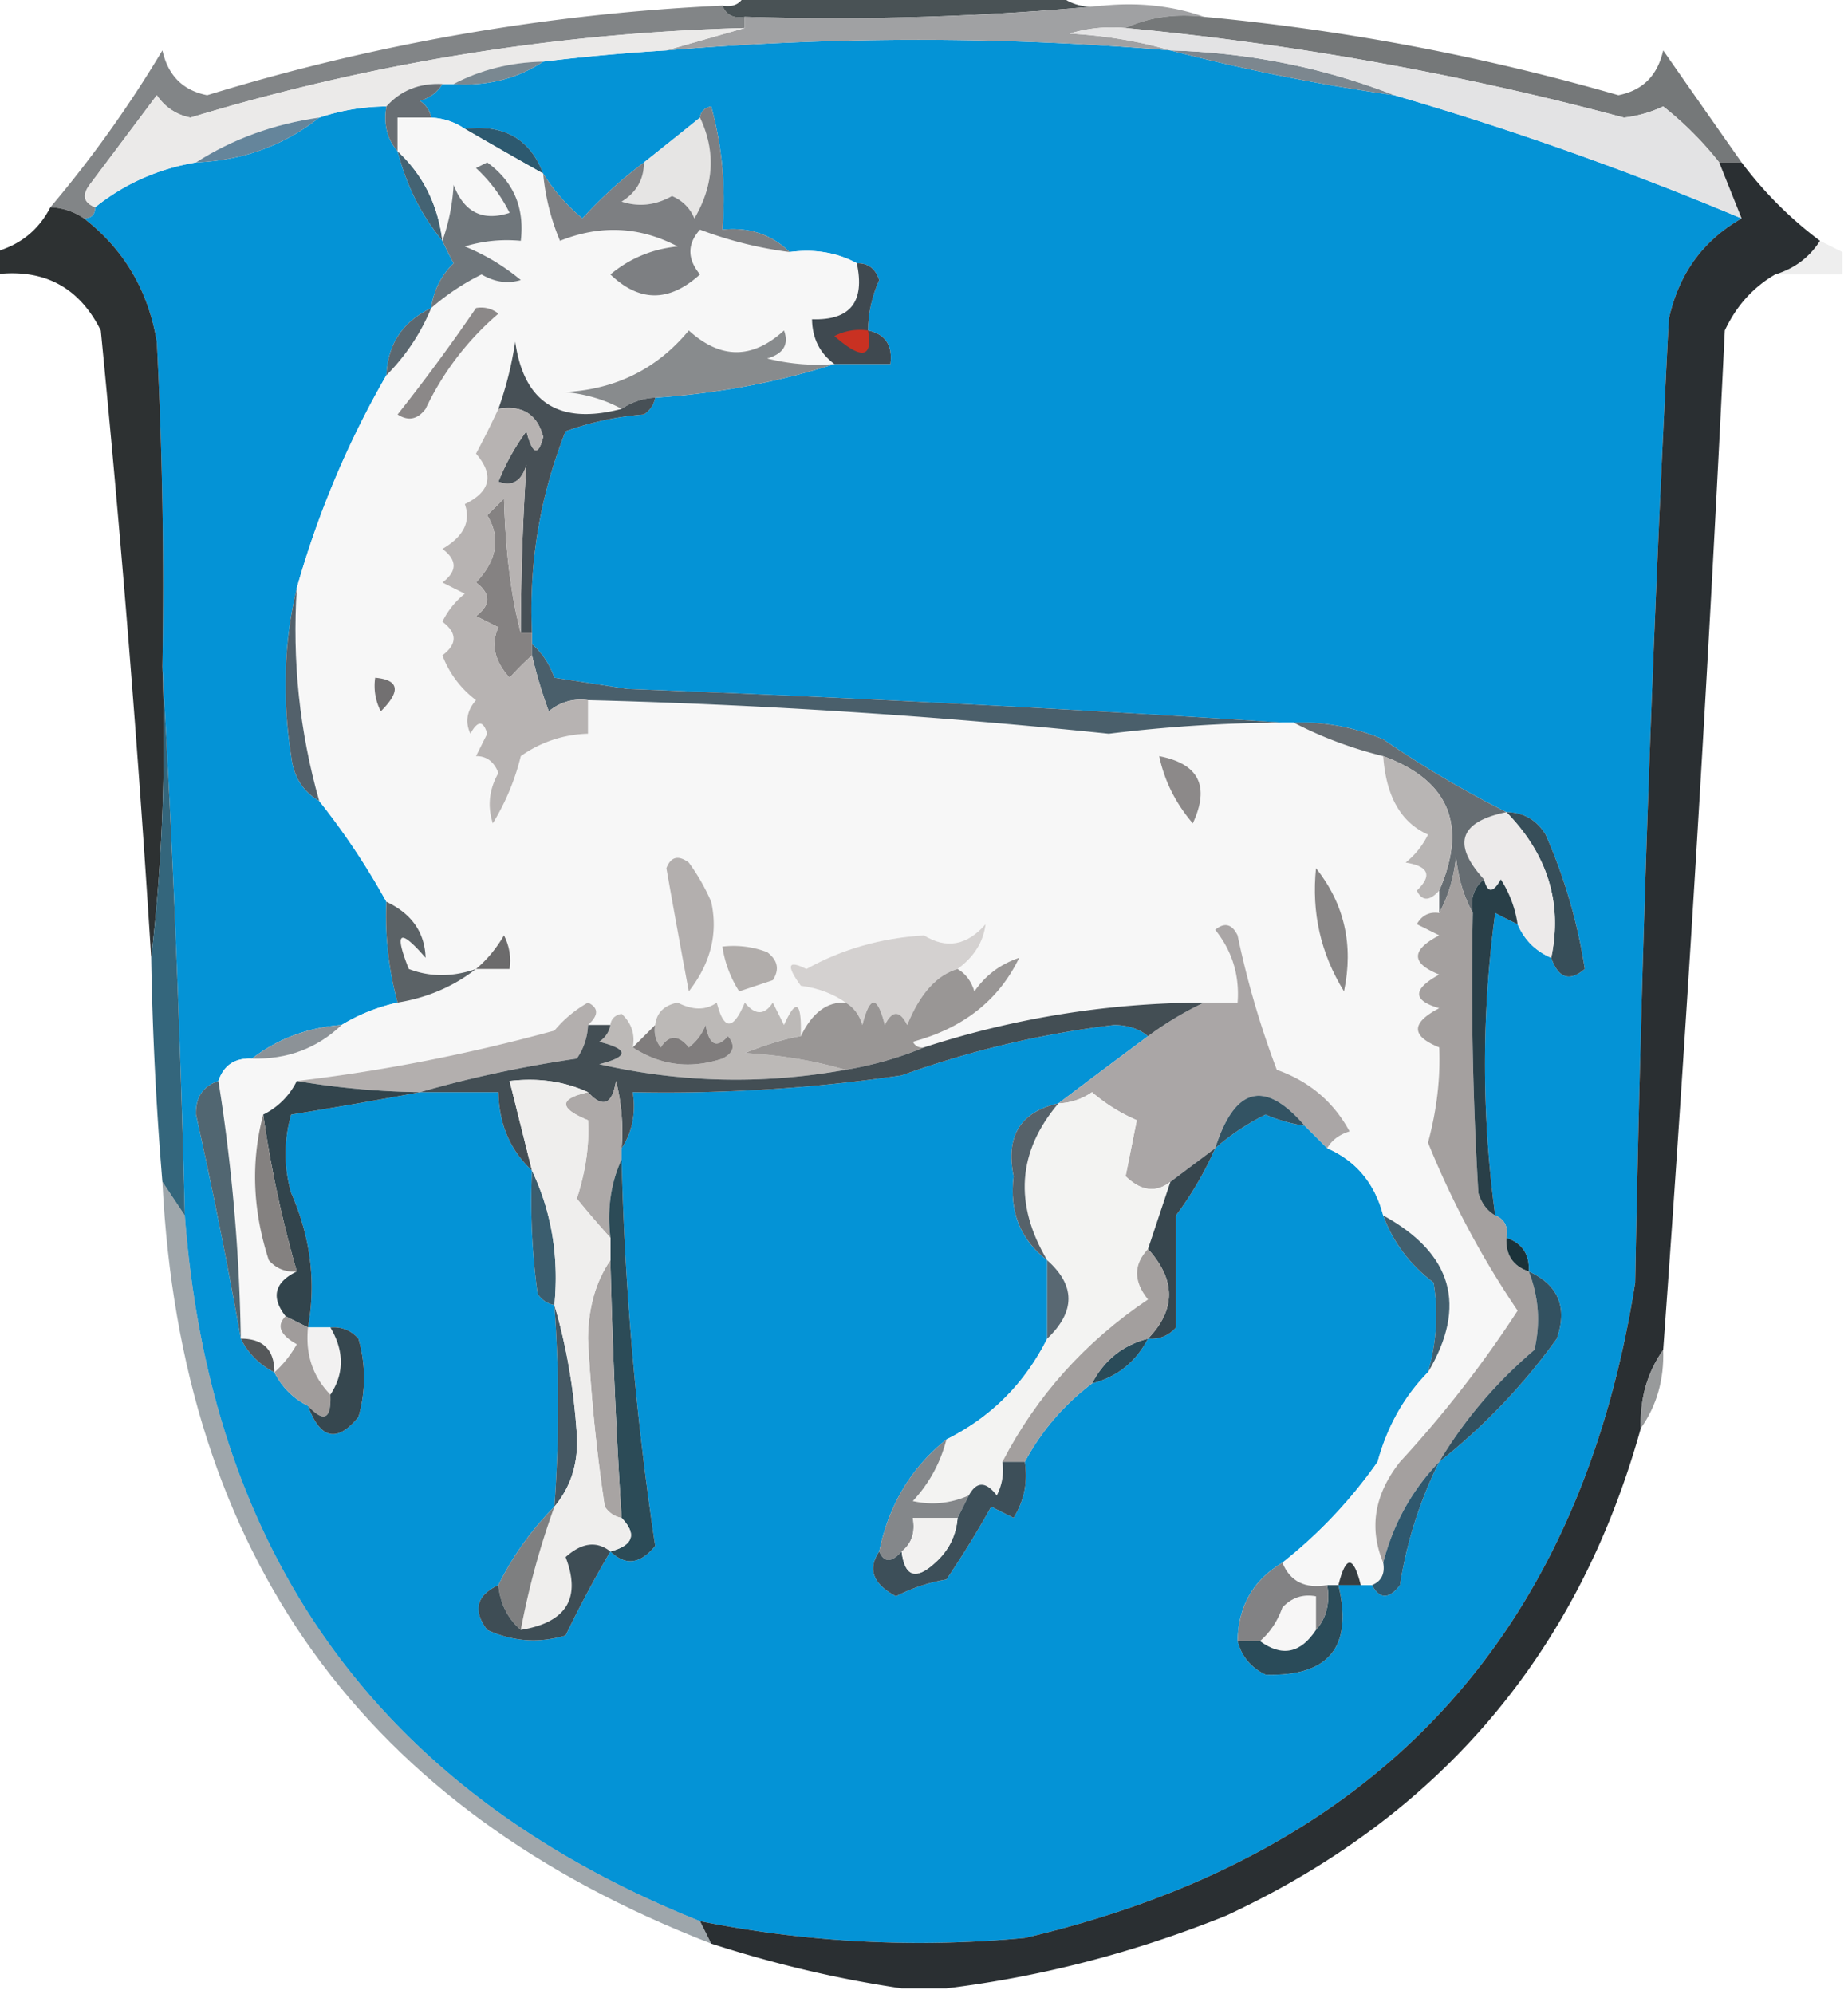 <svg xmlns="http://www.w3.org/2000/svg" width="165" height="178" style="shape-rendering:geometricPrecision;text-rendering:geometricPrecision;image-rendering:optimizeQuality;fill-rule:evenodd;clip-rule:evenodd"><path style="opacity:.749" fill="#585c5f" d="M64.5.5c.342.838 1.008 1.172 2 1v1a187.34 187.34 0 0 0-49.5 8c-1.261-.26-2.261-.926-3-2l-6 8c-.692.937-.525 1.603.5 2 0 .667-.333 1-1 1a5.728 5.728 0 0 0-3-1c3.696-4.37 7.03-9.037 10-14 .503 2.244 1.837 3.578 4 4a185.911 185.911 0 0 1 46-8z"/><path style="opacity:.976" fill="#454e51" d="M66.5-.5h28c1.068.934 2.401 1.268 4 1-10.487.994-21.154 1.328-32 1-.992.172-1.658-.162-2-1 .992.172 1.658-.162 2-1z"/><path style="opacity:1" fill="#0493d6" d="M104.5 4.5a176.884 176.884 0 0 0 20 4 285.076 285.076 0 0 1 31 11c-3.461 1.975-5.627 4.975-6.5 9a2623.93 2623.93 0 0 0-3 86c-4.981 31.652-23.148 51.152-54.5 58.5-9.762.908-19.428.408-29-1.5-28.335-11.357-43.668-32.357-46-63a1482.241 1482.241 0 0 0-2-49c.166-9.672 0-19.34-.5-29-.772-4.58-2.939-8.247-6.5-11 .667 0 1-.333 1-1 2.627-2.1 5.627-3.434 9-4 4.173-.167 7.84-1.5 11-4a19.24 19.24 0 0 1 6-1c-.268 1.599.066 2.932 1 4 .78 3.045 2.113 5.711 4 8 .304.65.637 1.317 1 2-1.13 1.122-1.797 2.456-2 4-2.544 1.208-3.877 3.208-4 6a83.308 83.308 0 0 0-8 19c-1.15 4.816-1.316 9.816-.5 15 .2 1.82 1.034 3.153 2.5 4a64.27 64.27 0 0 1 6 9 29.22 29.22 0 0 0 1 9 16.328 16.328 0 0 0-5 2c-3.042.233-5.708 1.233-8 3-1.527-.073-2.527.594-3 2-1.38.462-2.047 1.462-2 3a470.92 470.92 0 0 1 4 20 6.544 6.544 0 0 0 3 3 6.544 6.544 0 0 0 3 3c1.097 2.987 2.597 3.321 4.5 1a12.5 12.5 0 0 0 0-7c-.67-.752-1.504-1.086-2.5-1h-2c.737-4.029.237-8.029-1.5-12a12.5 12.5 0 0 1 0-7 494.953 494.953 0 0 0 11.5-2h7c.052 2.846 1.052 5.18 3 7a60.94 60.94 0 0 0 .5 11c.383.556.883.889 1.5 1 .436 6.066.436 12.066 0 18a26.695 26.695 0 0 0-5 7c-1.976.927-2.31 2.26-1 4 2.268 1.044 4.6 1.211 7 .5a102.724 102.724 0 0 1 4-7.5c1.349 1.297 2.682 1.13 4-.5a277.74 277.74 0 0 1-3-34.5v-1c.951-1.419 1.285-3.085 1-5 8.041.164 16.041-.336 24-1.5a86.052 86.052 0 0 1 19-4.5c1.226.02 2.226.353 3 1a1213.853 1213.853 0 0 0-8 6c-3.397.758-4.73 2.925-4 6.5-.394 3.168.606 5.668 3 7.5v7c-2.018 4.018-5.018 7.018-9 9-3.144 2.514-5.144 5.847-6 10-1.06 1.57-.56 2.903 1.5 4a15.252 15.252 0 0 1 4.5-1.5 86.554 86.554 0 0 0 4-6.5l2 1c.952-1.545 1.285-3.212 1-5 1.474-2.749 3.474-5.082 6-7 2.249-.58 3.915-1.913 5-4 .996.086 1.829-.248 2.5-1v-10a30.137 30.137 0 0 0 3.5-6 20.987 20.987 0 0 1 4.5-3c1.138.49 2.305.822 3.5 1l2 2c2.586 1.138 4.253 3.138 5 6 .873 2.386 2.373 4.386 4.5 6 .43 2.692.263 5.359-.5 8-2.136 2.169-3.636 4.836-4.5 8a42.673 42.673 0 0 1-8.5 9c-2.612 1.552-3.945 3.886-4 7 .356 1.37 1.19 2.37 2.5 3 5.66.174 7.826-2.493 6.5-8h3c.689 1.274 1.523 1.274 2.5 0a37.436 37.436 0 0 1 3.5-11 54.817 54.817 0 0 0 10.5-11c.972-2.794.139-4.794-2.5-6 .073-1.527-.594-2.527-2-3 .172-.992-.162-1.658-1-2a100.292 100.292 0 0 1 0-27c.683.363 1.35.696 2 1 .6 1.4 1.6 2.4 3 3 .64 1.832 1.64 2.165 3 1a47.458 47.458 0 0 0-3.5-12c-.816-1.323-1.983-1.99-3.5-2a94.266 94.266 0 0 1-11-6.5 18.982 18.982 0 0 0-8-1.5h-1a2244.66 2244.66 0 0 0-58.5-3l-6.5-1c-.442-1.239-1.11-2.239-2-3v-1c-.289-6.222.711-12.222 3-18a26.706 26.706 0 0 1 7-1.5c.556-.383.89-.883 1-1.5 5.576-.371 10.909-1.371 16-3h5c.215-1.679-.452-2.679-2-3 .02-1.56.352-3.06 1-4.5-.336-1.03-1.003-1.53-2-1.5-1.765-.961-3.765-1.295-6-1-1.602-1.574-3.602-2.24-6-2a31.121 31.121 0 0 0-1-11c-.607.124-.94.457-1 1a807.966 807.966 0 0 1-5 4 38.914 38.914 0 0 0-5.5 5 16.8 16.8 0 0 1-3.5-4c-1.165-3.09-3.498-4.424-7-4a5.728 5.728 0 0 0-3-1c-.11-.617-.444-1.117-1-1.5.916-.278 1.583-.778 2-1.5h1c2.995.206 5.662-.46 8-2 3.654-.442 7.321-.776 11-1a269.036 269.036 0 0 1 45 0z"/><path style="opacity:1" fill="#a0a1a3" d="M98.5.5c3.213-.31 6.213.023 9 1-2.559-.302-4.893.032-7 1-1.7-.16-3.366.006-5 .5 3.195.18 6.195.68 9 1.5a269.036 269.036 0 0 0-45 0l7-2v-1c10.846.328 21.513-.006 32-1z"/><path style="opacity:1" fill="#7c878f" d="M104.5 4.5c7.014.203 13.68 1.536 20 4a176.884 176.884 0 0 1-20-4z"/><path style="opacity:.851" fill="#5d6062" d="M100.5 2.5c2.107-.968 4.441-1.302 7-1a201.228 201.228 0 0 1 37 7c2.163-.422 3.497-1.756 4-4 2.343 3.362 4.676 6.696 7 10h-2a29.944 29.944 0 0 0-5-5 11.248 11.248 0 0 1-3.5 1 270.805 270.805 0 0 0-44.5-8z"/><path style="opacity:1" fill="#ebeae9" d="m66.5 2.5-7 2c-3.679.224-7.346.558-11 1-2.928.065-5.595.732-8 2h-1c-2.053-.098-3.72.569-5 2a19.24 19.24 0 0 0-6 1c-4.037.565-7.703 1.899-11 4-3.373.566-6.373 1.9-9 4-1.025-.397-1.192-1.063-.5-2l6-8c.739 1.074 1.739 1.74 3 2a187.34 187.34 0 0 1 49.5-8z"/><path style="opacity:1" fill="#e3e3e4" d="M100.5 2.5a270.805 270.805 0 0 1 44.5 8 11.248 11.248 0 0 0 3.5-1 29.944 29.944 0 0 1 5 5l2 5a285.076 285.076 0 0 0-31-11c-6.32-2.464-12.986-3.797-20-4-2.805-.82-5.805-1.32-9-1.5 1.634-.494 3.3-.66 5-.5z"/><path style="opacity:1" fill="#7a8891" d="M48.5 5.5c-2.338 1.54-5.005 2.206-8 2 2.405-1.268 5.072-1.935 8-2z"/><path style="opacity:1" fill="#686e73" d="M39.5 7.5c-.417.722-1.084 1.222-2 1.5.556.383.89.883 1 1.5h-3v3c-.934-1.068-1.268-2.401-1-4 1.28-1.431 2.947-2.098 5-2z"/><path style="opacity:1" fill="#e6e5e4" d="M62.5 10.5c1.42 3.008 1.254 6.008-.5 9-.388-.928-1.055-1.595-2-2-1.465.83-2.965.996-4.5.5 1.323-.816 1.99-1.983 2-3.5a807.966 807.966 0 0 0 5-4z"/><path style="opacity:1" fill="#65859b" d="M28.5 10.5c-3.16 2.5-6.827 3.833-11 4 3.297-2.101 6.963-3.435 11-4z"/><path style="opacity:1" fill="#2d596f" d="M41.5 11.5c3.502-.424 5.835.91 7 4a720.904 720.904 0 0 1-7-4z"/><path style="opacity:1" fill="#446373" d="M35.5 13.5c2.27 2.112 3.604 4.779 4 8-1.887-2.289-3.22-4.955-4-8z"/><path style="opacity:1" fill="#f7f7f7" d="M38.5 10.5a5.728 5.728 0 0 1 3 1 720.904 720.904 0 0 0 7 4 20.088 20.088 0 0 0 1.5 6c3.608-1.45 7.108-1.283 10.5.5-2.28.233-4.28 1.066-6 2.5 2.591 2.487 5.258 2.487 8 0-1.145-1.391-1.145-2.724 0-4a35.17 35.17 0 0 0 8 2c2.235-.295 4.235.039 6 1 .744 3.45-.59 5.116-4 5 .027 1.7.694 3.033 2 4a18.436 18.436 0 0 1-6-.5c1.456-.423 1.956-1.256 1.5-2.5-2.827 2.58-5.66 2.58-8.5 0-2.819 3.41-6.486 5.243-11 5.5 1.882.198 3.548.698 5 1.5-5.557 1.465-8.723-.535-9.5-6a31.956 31.956 0 0 1-1.5 6 88.715 88.715 0 0 1-2 4c1.633 1.887 1.3 3.387-1 4.5.56 1.566-.106 2.899-2 4 1.333 1 1.333 2 0 3l2 1a7.253 7.253 0 0 0-2 2.5c1.333 1 1.333 2 0 3a8.905 8.905 0 0 0 3 4c-.826.951-.992 1.951-.5 3 .654-1.196 1.154-1.196 1.5 0l-1 2c.941-.01 1.608.49 2 1.5-.83 1.465-.996 2.965-.5 4.5a21.01 21.01 0 0 0 2.5-6 10.778 10.778 0 0 1 6-2v-3a600.718 600.718 0 0 1 46.5 3c5.15-.632 10.317-.965 15.5-1h1c2.479 1.295 5.146 2.295 8 3 .255 3.597 1.588 5.93 4 7a7.253 7.253 0 0 1-2 2.5c2.069.324 2.402 1.157 1 2.5.47.963 1.137.963 2 0v2c-.876-.13-1.543.203-2 1l2 1c-2.528 1.316-2.528 2.483 0 3.5-2.391 1.309-2.391 2.309 0 3-2.528 1.316-2.528 2.483 0 3.5.119 2.758-.215 5.592-1 8.5a80.79 80.79 0 0 0 8 15 101.444 101.444 0 0 1-10.5 13.5c-2.288 2.903-2.788 5.903-1.5 9 .172.992-.162 1.658-1 2h-1c-.667-2.667-1.333-2.667-2 0h-1c-1.983.343-3.317-.324-4-2a42.673 42.673 0 0 0 8.5-9c.864-3.164 2.364-5.831 4.5-8 3.523-5.932 2.19-10.598-4-14-.747-2.862-2.414-4.862-5-6 .418-.722 1.084-1.222 2-1.5-1.436-2.643-3.603-4.477-6.5-5.5a80.585 80.585 0 0 1-3.5-12c-.502-1.021-1.168-1.188-2-.5 1.516 1.897 2.183 4.064 2 6.5h-3a81.38 81.38 0 0 0-25 4c-.438.065-.772-.101-1-.5 4.518-1.223 7.685-3.723 9.5-7.5-1.676.561-3.01 1.561-4 3-.278-.916-.778-1.582-1.5-2 1.474-1.084 2.307-2.418 2.5-4-1.666 1.903-3.5 2.237-5.5 1-3.834.233-7.334 1.233-10.5 3-1.666-.84-1.833-.34-.5 1.5 1.558.21 2.891.71 4 1.5-1.655-.091-2.989.909-4 3 .088-3.098-.412-3.432-1.5-1l-1-2c-.741 1.14-1.575 1.14-2.5 0-1.04 2.491-1.874 2.491-2.5 0-.97.698-2.137.698-3.5 0-1.213.247-1.88.914-2 2l-2 2c.219-1.175-.114-2.175-1-3-.607.124-.94.457-1 1h-2c.963-.864.963-1.53 0-2a10.76 10.76 0 0 0-3 2.5c-7.692 2.106-15.358 3.606-23 4.5a6.541 6.541 0 0 1-3 3c-1.114 4.209-.947 8.542.5 13 .67.752 1.504 1.086 2.5 1-1.993.972-2.326 2.305-1 4-.832.829-.499 1.662 1 2.5-.566.995-1.233 1.828-2 2.5 0-2-1-3-3-3a162.046 162.046 0 0 0-2-23c.473-1.406 1.473-2.073 3-2 3.149.085 5.816-.915 8-3a16.328 16.328 0 0 1 5-2c2.657-.435 4.99-1.435 7-3-2.099.73-4.099.73-6 0-1.33-3.349-.83-3.682 1.5-1-.077-2.272-1.243-3.938-3.5-5a64.27 64.27 0 0 0-6-9c-1.752-6.18-2.419-12.514-2-19a83.308 83.308 0 0 1 8-19 18.466 18.466 0 0 0 4-6 20.938 20.938 0 0 1 4.5-3c1.162.687 2.328.853 3.5.5a18.941 18.941 0 0 0-5-3c1.634-.494 3.3-.66 5-.5.35-2.963-.65-5.296-3-7l-1 .5a13.912 13.912 0 0 1 3 4c-2.406.779-4.073-.054-5-2.5a17.923 17.923 0 0 1-1 5c-.396-3.221-1.73-5.888-4-8v-3h3z"/><path style="opacity:.996" fill="#2a2f32" d="M153.5 14.5h2c2 2.667 4.333 5 7 7-.948 1.478-2.281 2.478-4 3-1.975 1.146-3.475 2.813-4.5 5a3817.633 3817.633 0 0 1-5.5 91c-1.424 2.015-2.09 4.348-2 7-5.596 20.106-17.929 34.606-37 43.5-8.18 3.294-16.513 5.46-25 6.5h-4c-5.677-.834-11.344-2.168-17-4l-1-2a100.131 100.131 0 0 0 29 1.5c31.352-7.348 49.519-26.848 54.5-58.5a2623.93 2623.93 0 0 1 3-86c.873-4.025 3.039-7.025 6.5-9l-2-5z"/><path style="opacity:.995" fill="#2d3132" d="M4.5 18.5a5.728 5.728 0 0 1 3 1c3.561 2.753 5.728 6.42 6.5 11 .5 9.66.666 19.328.5 29 .326 8.85-.007 17.516-1 26a1581.003 1581.003 0 0 0-4.5-56c-1.945-3.89-5.112-5.557-9.5-5v-2c2.275-.611 3.941-1.945 5-4z"/><path style="opacity:1" fill="#7d7f82" d="M62.5 10.5c.06-.543.393-.876 1-1a31.121 31.121 0 0 1 1 11c2.398-.24 4.398.426 6 2a35.17 35.17 0 0 1-8-2c-1.145 1.276-1.145 2.609 0 4-2.742 2.487-5.409 2.487-8 0 1.72-1.434 3.72-2.267 6-2.5-3.392-1.783-6.892-1.95-10.5-.5a20.088 20.088 0 0 1-1.5-6 16.8 16.8 0 0 0 3.5 4 38.914 38.914 0 0 1 5.5-5c-.01 1.517-.677 2.684-2 3.5 1.535.496 3.035.33 4.5-.5.945.405 1.612 1.072 2 2 1.754-2.992 1.92-5.992.5-9z"/><path style="opacity:.196" fill="#aba9a9" d="m162.5 21.5 2 1v2h-6c1.719-.522 3.052-1.522 4-3z"/><path style="opacity:1" fill="#6f767b" d="M38.5 27.5c.203-1.544.87-2.878 2-4a44.358 44.358 0 0 1-1-2 17.923 17.923 0 0 0 1-5c.927 2.446 2.594 3.279 5 2.5a13.912 13.912 0 0 0-3-4l1-.5c2.35 1.704 3.35 4.037 3 7-1.7-.16-3.366.006-5 .5 1.833.748 3.5 1.748 5 3-1.172.353-2.338.187-3.5-.5a20.938 20.938 0 0 0-4.5 3z"/><path style="opacity:1" fill="#3f4950" d="M76.5 23.5c.997-.03 1.664.47 2 1.5-.648 1.44-.98 2.94-1 4.5 1.548.321 2.215 1.321 2 3h-5c-1.306-.967-1.973-2.3-2-4 3.41.116 4.744-1.55 4-5z"/><path style="opacity:1" fill="#c93122" d="M77.5 29.5c.438 2.464-.562 2.63-3 .5a4.932 4.932 0 0 1 3-.5z"/><path style="opacity:1" fill="#5c6870" d="M38.5 27.5a18.466 18.466 0 0 1-4 6c.123-2.792 1.456-4.792 4-6z"/><path style="opacity:1" fill="#8b8888" d="M42.5 27.5a2.428 2.428 0 0 1 2 .5 25.565 25.565 0 0 0-6.5 8.5c-.718.95-1.55 1.117-2.5.5a164.8 164.8 0 0 0 7-9.5z"/><path style="opacity:1" fill="#888b8d" d="M74.5 32.5c-5.091 1.629-10.424 2.629-16 3a5.728 5.728 0 0 0-3 1c-1.452-.802-3.118-1.302-5-1.5 4.514-.257 8.181-2.09 11-5.5 2.84 2.58 5.673 2.58 8.5 0 .456 1.244-.044 2.077-1.5 2.5 1.973.495 3.973.662 6 .5z"/><path style="opacity:1" fill="#475056" d="M55.5 36.5a5.728 5.728 0 0 1 3-1c-.11.617-.444 1.117-1 1.5-2.4.186-4.734.686-7 1.5-2.289 5.778-3.289 11.778-3 18h-1c.008-5.06.174-10.06.5-15-.423 1.456-1.256 1.956-2.5 1.5.647-1.61 1.48-3.11 2.5-4.5.556 2.095 1.056 2.262 1.5.5-.532-2.02-1.865-2.853-4-2.5a31.956 31.956 0 0 0 1.5-6c.777 5.465 3.943 7.465 9.5 6z"/><path style="opacity:1" fill="#858282" d="M46.5 56.5h1v2a30.943 30.943 0 0 0-2 2c-1.362-1.512-1.696-3.012-1-4.5l-2-1c1.333-1 1.333-2 0-3 1.884-1.99 2.217-3.99 1-6l1.5-1.5c.137 4.765.637 8.765 1.5 12z"/><path style="opacity:1" fill="#34667c" d="M14.5 59.5c.93 16.165 1.597 32.499 2 49l-2-3a301.949 301.949 0 0 1-1-20c.993-8.484 1.326-17.15 1-26z"/><path style="opacity:1" fill="#727071" d="M33.5 60.5c2.146.196 2.312 1.196.5 3a4.932 4.932 0 0 1-.5-3z"/><path style="opacity:1" fill="#4a5f6b" d="M47.5 57.5c.89.761 1.558 1.761 2 3l6.5 1c19.67.754 39.17 1.754 58.5 3-5.183.035-10.35.368-15.5 1a600.718 600.718 0 0 0-46.5-3c-1.322-.17-2.489.163-3.5 1a42.618 42.618 0 0 1-1.5-5v-1z"/><path style="opacity:1" fill="#b7b3b2" d="M44.5 36.5c2.135-.353 3.468.48 4 2.5-.444 1.762-.944 1.595-1.5-.5a20.492 20.492 0 0 0-2.5 4.5c1.244.456 2.077-.044 2.5-1.5-.326 4.94-.492 9.94-.5 15-.863-3.235-1.363-7.235-1.5-12L43.5 46c1.217 2.01.884 4.01-1 6 1.333 1 1.333 2 0 3l2 1c-.696 1.488-.362 2.988 1 4.5a30.943 30.943 0 0 1 2-2 42.618 42.618 0 0 0 1.5 5c1.011-.837 2.178-1.17 3.5-1v3a10.778 10.778 0 0 0-6 2 21.01 21.01 0 0 1-2.5 6c-.496-1.535-.33-3.035.5-4.5-.392-1.01-1.059-1.51-2-1.5l1-2c-.346-1.196-.846-1.196-1.5 0-.492-1.049-.326-2.049.5-3a8.905 8.905 0 0 1-3-4c1.333-1 1.333-2 0-3a7.253 7.253 0 0 1 2-2.5l-2-1c1.333-1 1.333-2 0-3 1.894-1.101 2.56-2.434 2-4 2.3-1.113 2.633-2.613 1-4.5a88.715 88.715 0 0 0 2-4z"/><path style="opacity:1" fill="#53616b" d="M26.5 52.5c-.419 6.486.248 12.82 2 19-1.466-.847-2.3-2.18-2.5-4-.816-5.184-.65-10.184.5-15z"/><path style="opacity:1" fill="#8c8989" d="M103.5 67.5c3.542.683 4.542 2.683 3 6-1.533-1.789-2.533-3.789-3-6z"/><path style="opacity:1" fill="#374e59" d="M134.5 72.5c1.517.01 2.684.677 3.5 2a47.458 47.458 0 0 1 3.5 12c-1.36 1.165-2.36.832-3-1 1.023-4.878-.31-9.211-4-13z"/><path style="opacity:1" fill="#eceaea" d="M134.5 72.5c3.69 3.789 5.023 8.122 4 13-1.4-.6-2.4-1.6-3-3a10.136 10.136 0 0 0-1.5-4c-.69 1.238-1.19 1.238-1.5 0-2.868-3.14-2.201-5.14 2-6z"/><path style="opacity:1" fill="#666d72" d="M115.5 64.5c2.771-.08 5.437.42 8 1.5a94.266 94.266 0 0 0 11 6.5c-4.201.86-4.868 2.86-2 6-.904.709-1.237 1.709-1 3-.802-1.452-1.302-3.118-1.5-5-.198 1.882-.698 3.548-1.5 5v-2c2.548-5.84.881-9.84-5-12-2.854-.705-5.521-1.705-8-3z"/><path style="opacity:1" fill="#b8b5b4" d="M123.5 67.5c5.881 2.16 7.548 6.16 5 12-.863.963-1.53.963-2 0 1.402-1.343 1.069-2.176-1-2.5a7.253 7.253 0 0 0 2-2.5c-2.412-1.07-3.745-3.403-4-7z"/><path style="opacity:1" fill="#b3afae" d="M59.5 77.5c.397-1.025 1.063-1.192 2-.5a18.088 18.088 0 0 1 2 3.5c.624 2.824-.043 5.491-2 8-.698-3.73-1.364-7.396-2-11z"/><path style="opacity:1" fill="#5b6266" d="M34.5 80.5c2.257 1.062 3.423 2.728 3.5 5-2.33-2.682-2.83-2.349-1.5 1 1.901.73 3.901.73 6 0-2.01 1.565-4.343 2.565-7 3a29.22 29.22 0 0 1-1-9z"/><path style="opacity:1" fill="#888686" d="M117.5 77.5c2.537 3.194 3.37 6.86 2.5 11-2.078-3.37-2.911-7.037-2.5-11z"/><path style="opacity:1" fill="#6c6b6c" d="M42.5 86.5c.969-.81 1.802-1.81 2.5-3 .483.948.65 1.948.5 3h-3z"/><path style="opacity:1" fill="#b1adab" d="M64.5 84.5a8.434 8.434 0 0 1 4 .5c.95.718 1.117 1.55.5 2.5l-3 1a10.123 10.123 0 0 1-1.5-4z"/><path style="opacity:1" fill="#d4d1d0" d="M85.5 86.5c-1.857.534-3.357 2.2-4.5 5-.667-1.333-1.333-1.333-2 0-.667-2.667-1.333-2.667-2 0-.278-.916-.778-1.582-1.5-2-1.109-.79-2.442-1.29-4-1.5-1.333-1.84-1.166-2.34.5-1.5 3.166-1.767 6.666-2.767 10.5-3 2 1.237 3.834.903 5.5-1-.193 1.582-1.026 2.916-2.5 4z"/><path style="opacity:1" fill="#a4a09f" d="M131.5 81.5a313 313 0 0 0 .5 25c.278.916.778 1.582 1.5 2 .838.342 1.172 1.008 1 2-.073 1.527.594 2.527 2 3a11.596 11.596 0 0 1 .5 7c-3.442 2.932-6.275 6.265-8.5 10-2.426 2.513-4.092 5.513-5 9-1.288-3.097-.788-6.097 1.5-9a101.444 101.444 0 0 0 10.5-13.5 80.79 80.79 0 0 1-8-15c.785-2.908 1.119-5.742 1-8.5-2.528-1.017-2.528-2.184 0-3.5-2.391-.691-2.391-1.691 0-3-2.528-1.017-2.528-2.184 0-3.5l-2-1c.457-.797 1.124-1.13 2-1 .802-1.452 1.302-3.118 1.5-5 .198 1.882.698 3.548 1.5 5z"/><path style="opacity:1" fill="#aaa6a6" d="m118.5 102.5-2-2c-3.578-4.152-6.244-3.485-8 2l-4 3c-1.289 1.001-2.622.834-4-.5l1-5a15.658 15.658 0 0 1-4-2.5 5.576 5.576 0 0 1-3 1c2.628-1.988 5.295-3.988 8-6a29.516 29.516 0 0 1 5-3h3c.183-2.436-.484-4.603-2-6.5.832-.688 1.498-.521 2 .5a80.585 80.585 0 0 0 3.5 12c2.897 1.023 5.064 2.857 6.5 5.5-.916.278-1.582.778-2 1.5z"/><path style="opacity:1" fill="#8c9297" d="M30.5 91.5c-2.184 2.085-4.851 3.085-8 3 2.292-1.767 4.958-2.767 8-3z"/><path style="opacity:1" fill="#bcb9b7" d="M71.5 92.5c-1.32.205-2.986.705-5 1.5 3.195.18 6.195.68 9 1.5-7.384 1.325-14.717 1.158-22-.5 2.667-.667 2.667-1.333 0-2 .556-.383.89-.883 1-1.5.06-.543.393-.876 1-1 .886.825 1.219 1.825 1 3 2.474 1.615 5.14 1.948 8 1 1.021-.502 1.188-1.168.5-2-1.016 1.134-1.683.8-2-1a4.452 4.452 0 0 1-1.5 2c-.925-1.14-1.759-1.14-2.5 0a2.428 2.428 0 0 1-.5-2c.12-1.086.787-1.753 2-2 1.363.698 2.53.698 3.5 0 .626 2.491 1.46 2.491 2.5 0 .925 1.14 1.759 1.14 2.5 0l1 2c1.088-2.432 1.588-2.098 1.5 1z"/><path style="opacity:1" fill="#999695" d="M82.5 93.5c-2.157.907-4.49 1.573-7 2-2.805-.82-5.805-1.32-9-1.5 2.014-.795 3.68-1.295 5-1.5 1.011-2.091 2.345-3.091 4-3 .722.418 1.222 1.084 1.5 2 .667-2.667 1.333-2.667 2 0 .667-1.333 1.333-1.333 2 0 1.143-2.8 2.643-4.466 4.5-5 .722.418 1.222 1.084 1.5 2 .99-1.439 2.324-2.439 4-3-1.815 3.777-4.982 6.277-9.5 7.5.228.399.562.565 1 .5z"/><path style="opacity:1" fill="#b3afae" d="M52.5 91.5a5.576 5.576 0 0 1-1 3c-4.862.712-9.528 1.712-14 3a72.046 72.046 0 0 1-11-1c7.642-.894 15.308-2.394 23-4.5a10.76 10.76 0 0 1 3-2.5c.963.47.963 1.136 0 2z"/><path style="opacity:1" fill="#434e54" d="M107.5 89.5a29.516 29.516 0 0 0-5 3c-.774-.647-1.774-.98-3-1a86.052 86.052 0 0 0-19 4.5 145.088 145.088 0 0 1-24 1.5c.285 1.915-.049 3.581-1 5a18.436 18.436 0 0 0-.5-6c-.342 2.12-1.175 2.453-2.5 1-2.107-.968-4.44-1.302-7-1l2 8c-1.948-1.82-2.948-4.154-3-7h-7c4.472-1.288 9.138-2.288 14-3a5.576 5.576 0 0 0 1-3h2c-.11.617-.444 1.117-1 1.5 2.667.667 2.667 1.333 0 2 7.283 1.658 14.616 1.825 22 .5 2.51-.427 4.843-1.093 7-2a81.38 81.38 0 0 1 25-4z"/><path style="opacity:1" fill="#807d7d" d="M58.5 91.5a2.428 2.428 0 0 0 .5 2c.741-1.14 1.575-1.14 2.5 0a4.452 4.452 0 0 0 1.5-2c.317 1.8.984 2.134 2 1 .688.832.521 1.498-.5 2-2.86.948-5.526.615-8-1l2-2z"/><path style="opacity:1" fill="#f3f3f2" d="m104.5 105.5-2 6c-1.301 1.384-1.301 2.884 0 4.5-5.618 3.779-9.951 8.613-13 14.5a4.932 4.932 0 0 1-.5 3c-.977-1.274-1.81-1.274-2.5 0-1.637.718-3.303.884-5 .5a12.467 12.467 0 0 0 3-5.5c3.982-1.982 6.982-4.982 9-9 2.534-2.416 2.534-4.75 0-7-2.977-5.026-2.644-9.692 1-14a5.576 5.576 0 0 0 3-1 15.658 15.658 0 0 0 4 2.5l-1 5c1.378 1.334 2.711 1.501 4 .5z"/><path style="opacity:1" fill="#335363" d="M116.5 100.5a14.089 14.089 0 0 1-3.5-1 20.987 20.987 0 0 0-4.5 3c1.756-5.485 4.422-6.152 8-2z"/><path style="opacity:1" fill="#32444c" d="M26.5 96.5c3.635.614 7.302.948 11 1a494.953 494.953 0 0 1-11.5 2 12.5 12.5 0 0 0 0 7c1.737 3.971 2.237 7.971 1.5 12l-2-1c-1.326-1.695-.993-3.028 1-4a104.15 104.15 0 0 1-3-14 6.541 6.541 0 0 0 3-3z"/><path style="opacity:1" fill="#ada9a8" d="M55.5 102.5v1c-.968 2.107-1.302 4.441-1 7a90.11 90.11 0 0 1-3-3.5c.793-2.432 1.126-4.766 1-7-2.612-1.071-2.612-1.904 0-2.5 1.325 1.453 2.158 1.12 2.5-1 .495 1.973.662 3.973.5 6z"/><path style="opacity:1" fill="#516671" d="M19.5 96.5a162.046 162.046 0 0 1 2 23 470.92 470.92 0 0 0-4-20c-.047-1.538.62-2.538 2-3z"/><path style="opacity:1" fill="#56626a" d="M94.5 98.5c-3.644 4.308-3.977 8.974-1 14-2.394-1.832-3.394-4.332-3-7.5-.73-3.575.603-5.742 4-6.5z"/><path style="opacity:1" fill="#848180" d="M23.5 99.5a104.15 104.15 0 0 0 3 14c-.996.086-1.83-.248-2.5-1-1.447-4.458-1.614-8.791-.5-13z"/><path style="opacity:1" fill="#37464e" d="M108.5 102.5a30.137 30.137 0 0 1-3.5 6v10c-.671.752-1.504 1.086-2.5 1 2.494-2.58 2.494-5.247 0-8l2-6 4-3z"/><path style="opacity:1" fill="#293f48" d="M132.5 78.5c.31 1.238.81 1.238 1.5 0a10.136 10.136 0 0 1 1.5 4 44.043 44.043 0 0 1-2-1 100.292 100.292 0 0 0 0 27c-.722-.418-1.222-1.084-1.5-2a313 313 0 0 1-.5-25c-.237-1.291.096-2.291 1-3z"/><path style="opacity:1" fill="#425f6e" d="M123.5 108.5c6.19 3.402 7.523 8.068 4 14 .763-2.641.93-5.308.5-8-2.127-1.614-3.627-3.614-4.5-6z"/><path style="opacity:1" fill="#1b3239" d="M134.5 110.5c1.406.473 2.073 1.473 2 3-1.406-.473-2.073-1.473-2-3z"/><path style="opacity:1" fill="#3b5d6e" d="M47.5 104.5c1.75 3.683 2.417 7.683 2 12-.617-.111-1.117-.444-1.5-1a60.94 60.94 0 0 1-.5-11z"/><path style="opacity:1" fill="#2c4b57" d="M55.5 103.5a277.74 277.74 0 0 0 3 34.5c-1.318 1.63-2.651 1.797-4 .5 2.052-.553 2.385-1.553 1-3a575.99 575.99 0 0 1-1-23v-2c-.302-2.559.032-4.893 1-7z"/><path style="opacity:1" fill="#596872" d="M93.5 112.5c2.534 2.25 2.534 4.584 0 7v-7z"/><path style="opacity:1" fill="#55585a" d="M21.5 119.5c2 0 3 1 3 3a6.544 6.544 0 0 1-3-3z"/><path style="opacity:1" fill="#f2f1f1" d="M27.5 118.5h2c1.242 2.111 1.242 4.111 0 6-1.575-1.614-2.241-3.614-2-6z"/><path style="opacity:1" fill="#2a4b59" d="M102.5 119.5c-1.085 2.087-2.751 3.42-5 4 1.085-2.087 2.751-3.42 5-4z"/><path style="opacity:1" fill="#335160" d="M136.5 113.5c2.639 1.206 3.472 3.206 2.5 6a54.817 54.817 0 0 1-10.5 11c2.225-3.735 5.058-7.068 8.5-10 .556-2.385.39-4.718-.5-7z"/><path style="opacity:1" fill="#a09c9b" d="m25.5 117.5 2 1c-.241 2.386.425 4.386 2 6 .091 2.198-.576 2.531-2 1a6.544 6.544 0 0 1-3-3c.767-.672 1.434-1.505 2-2.5-1.499-.838-1.832-1.671-1-2.5z"/><path style="opacity:1" fill="#36474f" d="M29.5 118.5c.996-.086 1.83.248 2.5 1a12.5 12.5 0 0 1 0 7c-1.903 2.321-3.403 1.987-4.5-1 1.424 1.531 2.091 1.198 2-1 1.242-1.889 1.242-3.889 0-6z"/><path style="opacity:.749" fill="#76787a" d="M148.5 120.5c.09 2.652-.576 4.985-2 7-.09-2.652.576-4.985 2-7z"/><path style="opacity:1" fill="#a8a4a3" d="M54.5 112.5a575.99 575.99 0 0 0 1 23c-.617-.111-1.117-.444-1.5-1a152.776 152.776 0 0 1-1.5-15c.029-2.769.695-5.103 2-7z"/><path style="opacity:1" fill="#a39f9e" d="M102.5 111.5c2.494 2.753 2.494 5.42 0 8-2.249.58-3.915 1.913-5 4-2.526 1.918-4.526 4.251-6 7h-2c3.049-5.887 7.382-10.721 13-14.5-1.301-1.616-1.301-3.116 0-4.5z"/><path style="opacity:.592" fill="#5c6a72" d="m14.5 105.5 2 3c2.332 30.643 17.665 51.643 46 63l1 2c-31.007-11.988-47.34-34.654-49-68z"/><path style="opacity:1" fill="#455863" d="M49.5 116.5c1.07 3.625 1.736 7.458 2 11.5.164 2.544-.503 4.71-2 6.5.436-5.934.436-11.934 0-18z"/><path style="opacity:1" fill="#efeeed" d="M52.5 97.5c-2.612.596-2.612 1.429 0 2.5.126 2.234-.207 4.568-1 7a90.11 90.11 0 0 0 3 3.5v2c-1.305 1.897-1.971 4.231-2 7 .253 5.024.753 10.024 1.5 15 .383.556.883.889 1.5 1 1.385 1.447 1.052 2.447-1 3-1.221-.965-2.554-.798-4 .5 1.406 3.672.073 5.839-4 6.5.7-3.737 1.7-7.404 3-11 1.497-1.79 2.164-3.956 2-6.5-.264-4.042-.93-7.875-2-11.5.417-4.317-.25-8.317-2-12l-2-8c2.56-.302 4.893.032 7 1z"/><path style="opacity:1" fill="#84878a" d="M84.5 128.5a12.467 12.467 0 0 1-3 5.5c1.697.384 3.363.218 5-.5l-1 2h-4c.237 1.291-.096 2.291-1 3-.896 1.006-1.562 1.006-2 0 .856-4.153 2.856-7.486 6-10z"/><path style="opacity:1" fill="#3d4f59" d="M89.5 130.5h2c.285 1.788-.048 3.455-1 5l-2-1a86.554 86.554 0 0 1-4 6.5 15.252 15.252 0 0 0-4.5 1.5c-2.06-1.097-2.56-2.43-1.5-4 .438 1.006 1.104 1.006 2 0 .275 2.258 1.275 2.592 3 1 1.205-1.077 1.872-2.41 2-4l1-2c.69-1.274 1.523-1.274 2.5 0 .483-.948.65-1.948.5-3z"/><path style="opacity:1" fill="#f2f1f0" d="M85.5 135.5c-.128 1.59-.795 2.923-2 4-1.725 1.592-2.725 1.258-3-1 .904-.709 1.237-1.709 1-3h4z"/><path style="opacity:1" fill="#2f586e" d="M128.5 130.5a37.436 37.436 0 0 0-3.5 11c-.977 1.274-1.811 1.274-2.5 0 .838-.342 1.172-1.008 1-2 .908-3.487 2.574-6.487 5-9z"/><path style="opacity:1" fill="#7e7f80" d="M49.5 134.5a70.379 70.379 0 0 0-3 11c-1.174-1.014-1.84-2.347-2-4a26.695 26.695 0 0 1 5-7z"/><path style="opacity:1" fill="#363e42" d="M121.5 141.5h-2c.667-2.667 1.333-2.667 2 0z"/><path style="opacity:1" fill="#f7f6f6" d="M117.5 145.5c-1.379 2.097-3.045 2.43-5 1 .891-.761 1.558-1.761 2-3 .825-.886 1.825-1.219 3-1v3z"/><path style="opacity:1" fill="#3e4d55" d="M54.5 138.5a102.724 102.724 0 0 0-4 7.5c-2.4.711-4.732.544-7-.5-1.31-1.74-.976-3.073 1-4 .16 1.653.826 2.986 2 4 4.073-.661 5.406-2.828 4-6.5 1.446-1.298 2.779-1.465 4-.5z"/><path style="opacity:1" fill="#2a4b59" d="M118.5 141.5h1c1.326 5.507-.84 8.174-6.5 8-1.31-.63-2.144-1.63-2.5-3h2c1.955 1.43 3.621 1.097 5-1 .934-1.068 1.268-2.401 1-4z"/><path style="opacity:1" fill="#828284" d="M114.5 139.5c.683 1.676 2.017 2.343 4 2 .268 1.599-.066 2.932-1 4v-3c-1.175-.219-2.175.114-3 1-.442 1.239-1.109 2.239-2 3h-2c.055-3.114 1.388-5.448 4-7z"/></svg>